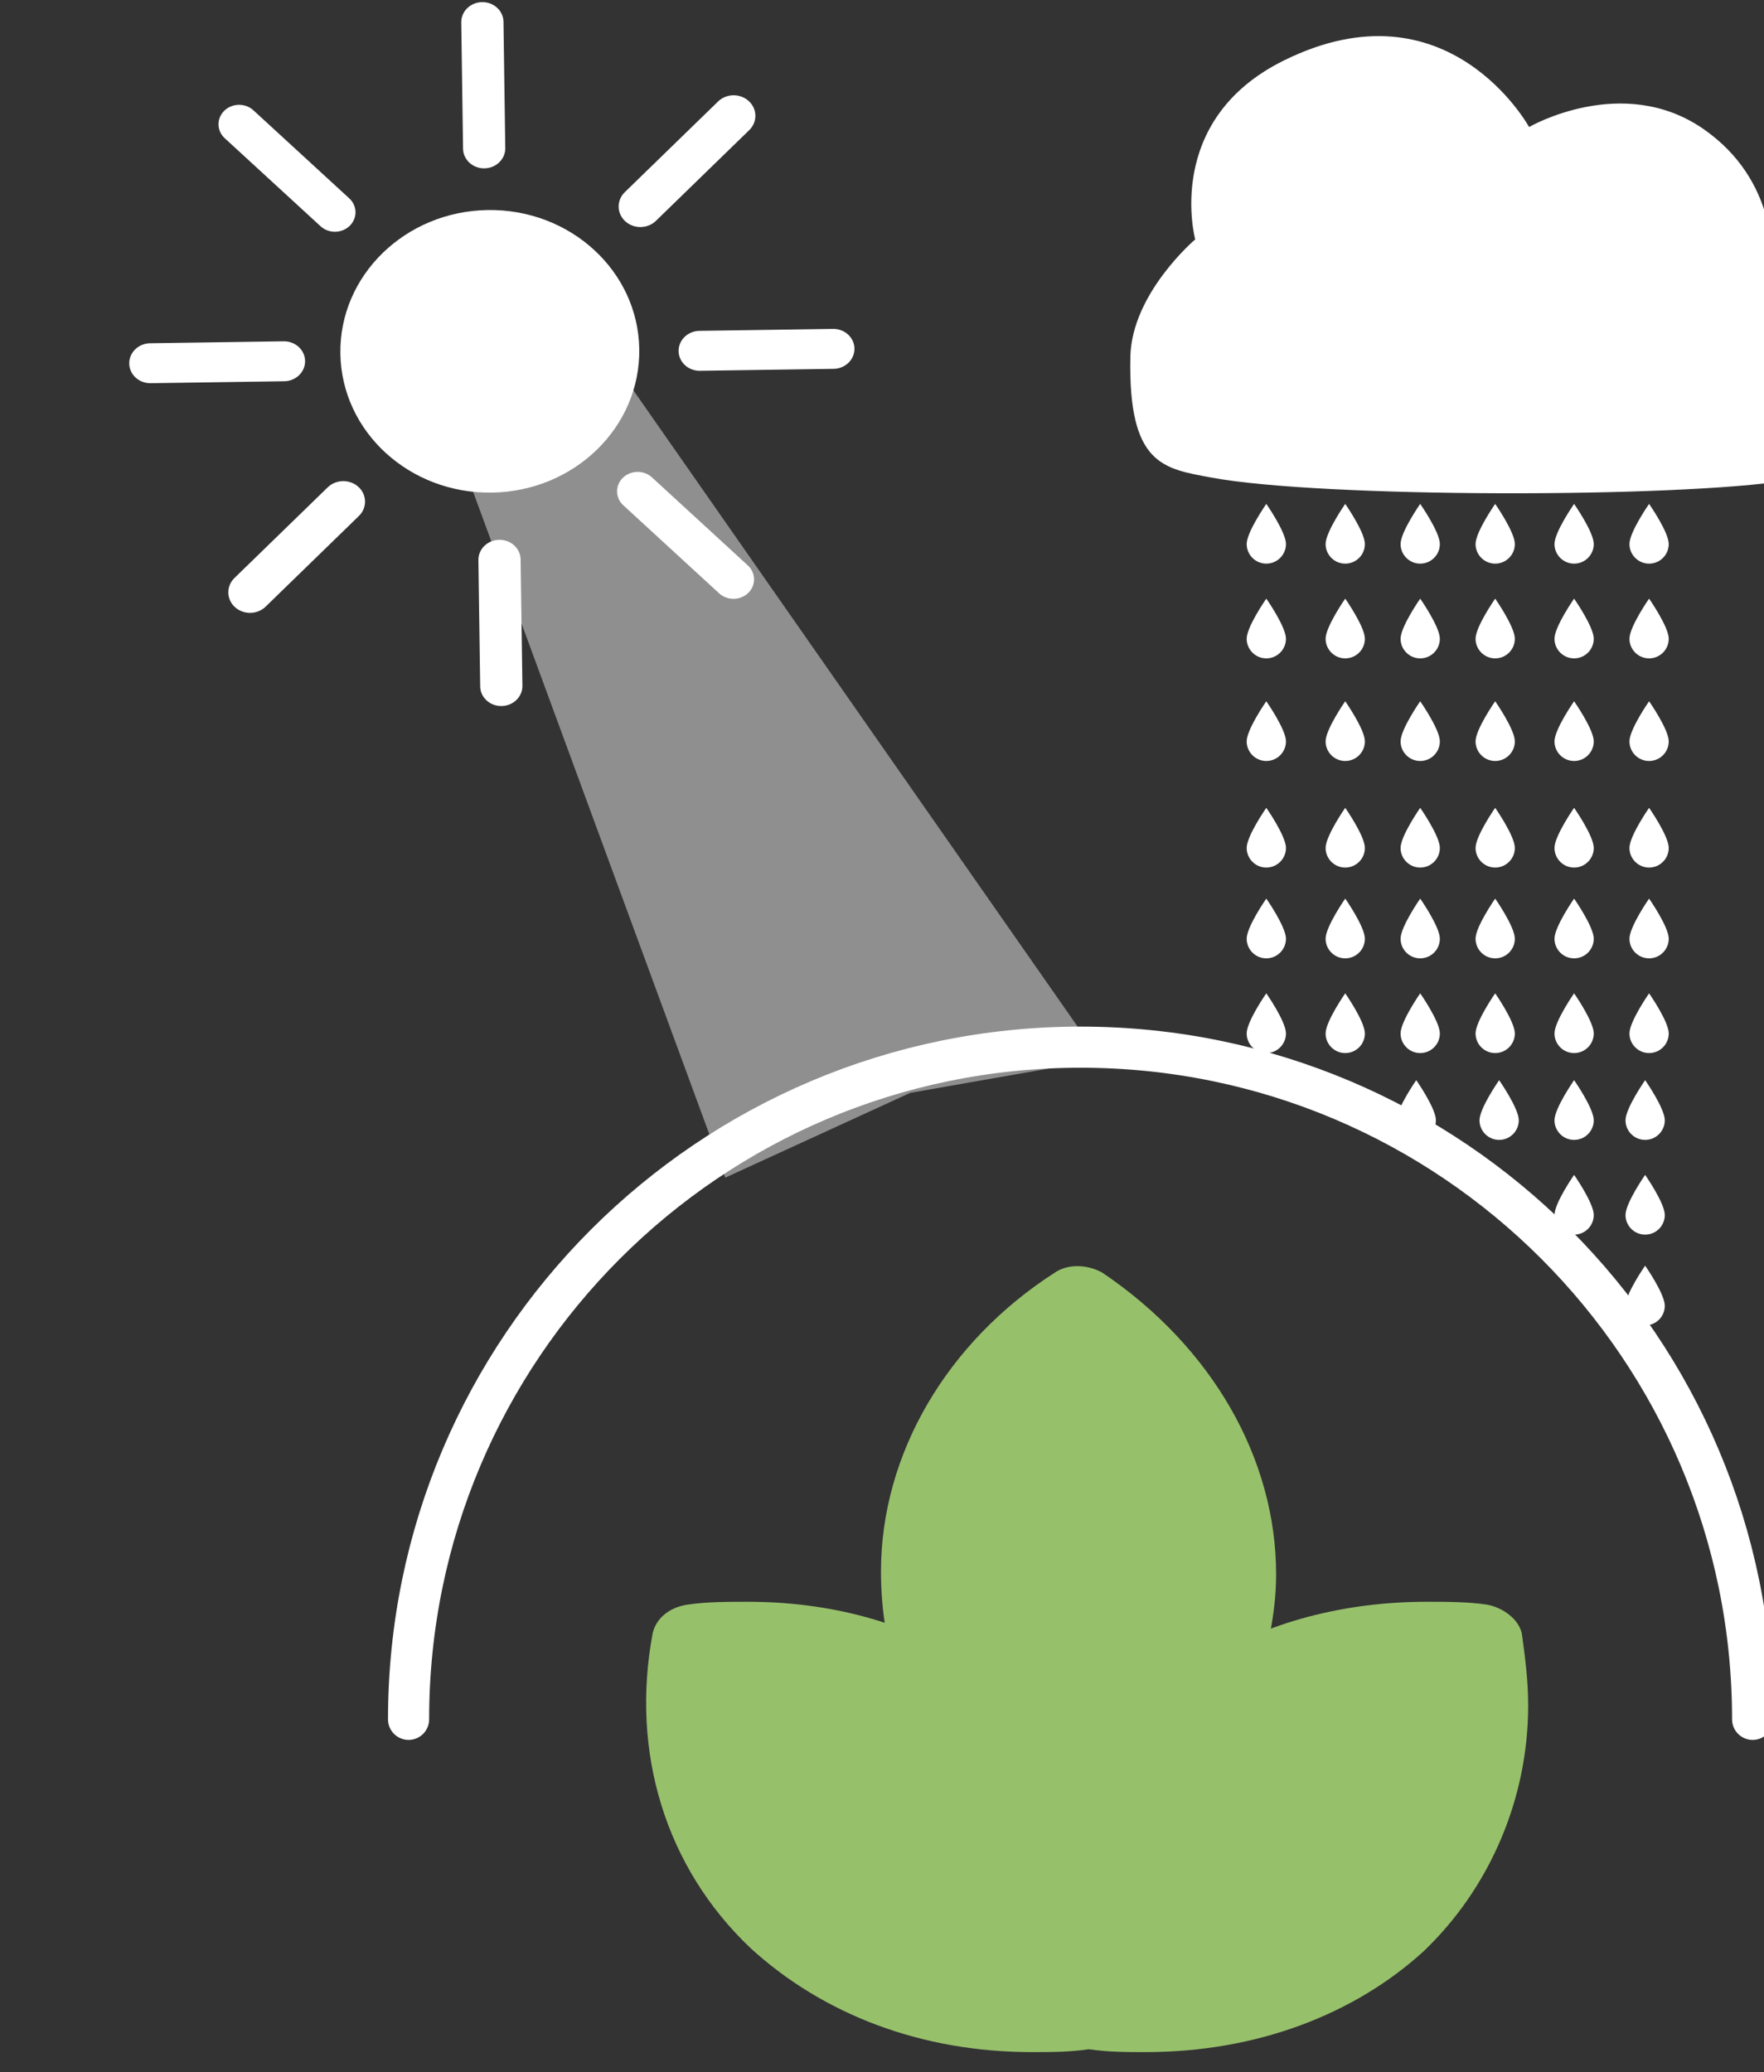 <?xml version="1.0" encoding="UTF-8" standalone="no"?>
<!DOCTYPE svg PUBLIC "-//W3C//DTD SVG 1.1//EN" "http://www.w3.org/Graphics/SVG/1.1/DTD/svg11.dtd">
<svg width="100%" height="100%" viewBox="0 0 447 525" version="1.1" xmlns="http://www.w3.org/2000/svg" xmlns:xlink="http://www.w3.org/1999/xlink" xml:space="preserve" xmlns:serif="http://www.serif.com/" style="fill-rule:evenodd;clip-rule:evenodd;stroke-linecap:round;stroke-linejoin:round;stroke-miterlimit:1.5;">
    <rect x="0" y="0" width="447" height="525" fill="#333333" stroke="none"/>
    <g transform="matrix(1,0,0,1,-183517,-131746)">
        <g id="_01" serif:id="01">
        </g>
        <g id="_011" serif:id="01">
        </g>
        <g id="_012" serif:id="01">
        </g>
        <g id="_013" serif:id="01">
        </g>
        <g id="Artboard47" transform="matrix(1.006,0,0,0.999,127163,56881.1)">
            <rect x="56000.8" y="74940.3" width="443.288" height="524.835" style="fill:none;"/>
            <g transform="matrix(0.994,0,0,1.001,-127039,-56939.7)">
                <g transform="matrix(1.712,0,0,1.712,174509,134123)">
                    <path d="M5817.62,-1316.72C5833.83,-1313.68 5886.77,-1313.69 5902.96,-1316.3C5909.82,-1317.41 5914.71,-1319.47 5914.77,-1332.4C5914.84,-1346.73 5900.56,-1348.77 5900.56,-1348.77C5900.56,-1348.77 5901.61,-1360.58 5890.51,-1368.29C5878.52,-1376.61 5864.69,-1368.59 5864.69,-1368.59C5864.69,-1368.59 5852.69,-1390.49 5828.34,-1378.41C5810.49,-1369.56 5815.27,-1351.96 5815.27,-1351.96C5815.27,-1351.96 5805.86,-1343.98 5805.67,-1334.57C5805.35,-1318.56 5810.58,-1318.04 5817.62,-1316.72Z" style="fill:white;"/>
                </g>
                <g transform="matrix(0.891,1.19066e-17,1.82119e-17,0.845,179280,132961)">
                    <path d="M5870.66,-1308.33C5870.66,-1308.33 5865.08,-1299.91 5865.08,-1296.3C5865.08,-1293.06 5867.58,-1290.42 5870.66,-1290.42C5873.75,-1290.42 5876.25,-1293.06 5876.25,-1296.3C5876.25,-1299.91 5870.66,-1308.33 5870.66,-1308.33Z" style="fill:white;"/>
                </g>
                <g transform="matrix(0.891,1.19066e-17,1.82119e-17,0.845,179272,132981)">
                    <path d="M5870.66,-1308.33C5870.66,-1308.33 5865.08,-1299.91 5865.08,-1296.3C5865.08,-1293.06 5867.58,-1290.42 5870.66,-1290.42C5873.75,-1290.42 5876.25,-1293.06 5876.25,-1296.3C5876.25,-1299.91 5870.66,-1308.33 5870.66,-1308.33Z" style="fill:white;"/>
                </g>
                <g transform="matrix(0.891,1.19066e-17,1.82119e-17,0.845,179252,132981)">
                    <path d="M5870.66,-1308.33C5870.66,-1308.33 5865.08,-1299.91 5865.08,-1296.3C5865.08,-1293.06 5867.58,-1290.42 5870.66,-1290.42C5873.75,-1290.42 5876.25,-1293.06 5876.25,-1296.3C5876.25,-1299.91 5870.66,-1308.33 5870.66,-1308.33Z" style="fill:white;"/>
                </g>
                <g transform="matrix(0.891,1.19066e-17,1.82119e-17,0.845,179261,132960)">
                    <path d="M5870.66,-1308.33C5870.66,-1308.33 5865.08,-1299.91 5865.08,-1296.3C5865.08,-1293.06 5867.58,-1290.42 5870.66,-1290.42C5873.75,-1290.42 5876.25,-1293.06 5876.25,-1296.3C5876.25,-1299.91 5870.66,-1308.33 5870.66,-1308.33Z" style="fill:white;"/>
                </g>
                <g transform="matrix(0.891,1.19066e-17,1.82119e-17,0.845,179300,132959)">
                    <path d="M5870.66,-1308.33C5870.66,-1308.33 5865.08,-1299.91 5865.08,-1296.3C5865.08,-1293.06 5867.58,-1290.42 5870.66,-1290.42C5873.75,-1290.42 5876.25,-1293.06 5876.25,-1296.3C5876.25,-1299.91 5870.66,-1308.33 5870.66,-1308.33Z" style="fill:white;"/>
                </g>
                <g transform="matrix(0.891,1.19066e-17,1.82119e-17,0.845,179291,133005)">
                    <path d="M5870.66,-1308.33C5870.66,-1308.33 5865.08,-1299.91 5865.08,-1296.3C5865.08,-1293.06 5867.58,-1290.42 5870.66,-1290.42C5873.75,-1290.42 5876.25,-1293.06 5876.25,-1296.3C5876.25,-1299.91 5870.66,-1308.33 5870.66,-1308.33Z" style="fill:white;"/>
                </g>
                <g transform="matrix(0.891,1.19066e-17,1.82119e-17,0.845,179291,132981)">
                    <path d="M5870.66,-1308.33C5870.66,-1308.33 5865.08,-1299.91 5865.08,-1296.3C5865.08,-1293.06 5867.58,-1290.42 5870.66,-1290.42C5873.75,-1290.42 5876.25,-1293.06 5876.25,-1296.3C5876.25,-1299.91 5870.66,-1308.33 5870.66,-1308.33Z" style="fill:white;"/>
                </g>
                <g transform="matrix(0.891,1.19066e-17,1.82119e-17,0.845,179272,133058)">
                    <path d="M5870.66,-1308.33C5870.66,-1308.33 5865.08,-1299.91 5865.08,-1296.3C5865.08,-1293.06 5867.58,-1290.42 5870.66,-1290.42C5873.75,-1290.42 5876.25,-1293.06 5876.25,-1296.3C5876.25,-1299.91 5870.66,-1308.33 5870.66,-1308.33Z" style="fill:white;"/>
                </g>
                <g transform="matrix(0.891,1.19066e-17,1.82119e-17,0.845,179291,133081)">
                    <path d="M5870.66,-1308.33C5870.66,-1308.33 5865.08,-1299.91 5865.08,-1296.3C5865.08,-1293.06 5867.58,-1290.42 5870.66,-1290.42C5873.75,-1290.42 5876.25,-1293.06 5876.25,-1296.3C5876.25,-1299.91 5870.66,-1308.33 5870.66,-1308.33Z" style="fill:white;"/>
                </g>
                <g transform="matrix(0.891,1.19066e-17,1.82119e-17,0.845,179272,133081)">
                    <path d="M5870.66,-1308.33C5870.66,-1308.33 5865.08,-1299.91 5865.08,-1296.3C5865.08,-1293.06 5867.58,-1290.42 5870.66,-1290.42C5873.75,-1290.42 5876.25,-1293.06 5876.25,-1296.3C5876.25,-1299.91 5870.66,-1308.33 5870.66,-1308.33Z" style="fill:white;"/>
                </g>
                <g transform="matrix(0.891,1.19066e-17,1.82119e-17,0.845,179272,133105)">
                    <path d="M5870.66,-1308.33C5870.66,-1308.33 5865.08,-1299.91 5865.08,-1296.3C5865.08,-1293.06 5867.58,-1290.42 5870.66,-1290.42C5873.75,-1290.42 5876.25,-1293.06 5876.25,-1296.3C5876.25,-1299.91 5870.66,-1308.33 5870.66,-1308.33Z" style="fill:white;"/>
                </g>
                <g transform="matrix(0.891,1.19066e-17,1.82119e-17,0.845,179290,133127)">
                    <path d="M5870.66,-1308.33C5870.66,-1308.33 5865.08,-1299.91 5865.08,-1296.3C5865.08,-1293.06 5867.58,-1290.42 5870.66,-1290.42C5873.75,-1290.42 5876.25,-1293.06 5876.25,-1296.3C5876.25,-1299.91 5870.66,-1308.33 5870.66,-1308.33Z" style="fill:white;"/>
                </g>
                <g transform="matrix(0.891,1.19066e-17,1.82119e-17,0.845,179252,133105)">
                    <path d="M5870.66,-1308.33C5870.66,-1308.33 5865.08,-1299.91 5865.08,-1296.3C5865.08,-1293.06 5867.58,-1290.42 5870.66,-1290.42C5873.75,-1290.42 5876.25,-1293.06 5876.25,-1296.3C5876.25,-1299.91 5870.66,-1308.33 5870.66,-1308.33Z" style="fill:white;"/>
                </g>
                <g transform="matrix(0.891,1.19066e-17,1.82119e-17,0.845,179291,133105)">
                    <path d="M5870.66,-1308.33C5870.66,-1308.33 5865.08,-1299.91 5865.08,-1296.3C5865.08,-1293.06 5867.58,-1290.42 5870.66,-1290.42C5873.75,-1290.42 5876.25,-1293.06 5876.25,-1296.3C5876.25,-1299.91 5870.66,-1308.33 5870.66,-1308.33Z" style="fill:white;"/>
                </g>
                <g transform="matrix(0.891,1.19066e-17,1.82119e-17,0.845,179252,133058)">
                    <path d="M5870.66,-1308.33C5870.66,-1308.33 5865.08,-1299.91 5865.08,-1296.3C5865.08,-1293.06 5867.58,-1290.42 5870.66,-1290.42C5873.75,-1290.42 5876.25,-1293.06 5876.25,-1296.3C5876.25,-1299.91 5870.66,-1308.33 5870.66,-1308.33Z" style="fill:white;"/>
                </g>
                <g transform="matrix(0.891,1.19066e-17,1.82119e-17,0.845,179252,133081)">
                    <path d="M5870.66,-1308.33C5870.66,-1308.33 5865.08,-1299.91 5865.08,-1296.3C5865.08,-1293.06 5867.58,-1290.42 5870.66,-1290.42C5873.75,-1290.42 5876.25,-1293.06 5876.25,-1296.3C5876.25,-1299.91 5870.66,-1308.33 5870.66,-1308.33Z" style="fill:white;"/>
                </g>
                <g transform="matrix(0.891,1.19066e-17,1.82119e-17,0.845,179272,133005)">
                    <path d="M5870.66,-1308.33C5870.66,-1308.33 5865.08,-1299.91 5865.08,-1296.3C5865.08,-1293.06 5867.58,-1290.42 5870.66,-1290.42C5873.75,-1290.42 5876.25,-1293.06 5876.25,-1296.3C5876.25,-1299.91 5870.66,-1308.33 5870.66,-1308.33Z" style="fill:white;"/>
                </g>
                <g transform="matrix(0.891,1.19066e-17,1.82119e-17,0.845,179252,133005)">
                    <path d="M5870.66,-1308.33C5870.66,-1308.33 5865.08,-1299.91 5865.08,-1296.3C5865.08,-1293.06 5867.58,-1290.42 5870.66,-1290.42C5873.75,-1290.42 5876.25,-1293.06 5876.25,-1296.3C5876.25,-1299.91 5870.66,-1308.33 5870.66,-1308.33Z" style="fill:white;"/>
                </g>
                <g transform="matrix(0.891,1.19066e-17,1.82119e-17,0.845,179252,133031)">
                    <path d="M5870.66,-1308.33C5870.66,-1308.33 5865.08,-1299.91 5865.08,-1296.3C5865.08,-1293.06 5867.58,-1290.42 5870.66,-1290.42C5873.75,-1290.42 5876.25,-1293.06 5876.25,-1296.3C5876.25,-1299.91 5870.66,-1308.33 5870.66,-1308.33Z" style="fill:white;"/>
                </g>
                <g transform="matrix(0.891,1.19066e-17,1.82119e-17,0.845,179291,133031)">
                    <path d="M5870.66,-1308.33C5870.66,-1308.33 5865.08,-1299.91 5865.08,-1296.3C5865.08,-1293.06 5867.58,-1290.42 5870.66,-1290.42C5873.75,-1290.42 5876.25,-1293.06 5876.25,-1296.3C5876.25,-1299.91 5870.66,-1308.33 5870.66,-1308.33Z" style="fill:white;"/>
                </g>
                <g transform="matrix(0.891,1.19066e-17,1.82119e-17,0.845,179291,133058)">
                    <path d="M5870.66,-1308.33C5870.66,-1308.33 5865.08,-1299.91 5865.08,-1296.3C5865.08,-1293.06 5867.58,-1290.42 5870.66,-1290.42C5873.75,-1290.42 5876.25,-1293.06 5876.25,-1296.3C5876.25,-1299.91 5870.66,-1308.33 5870.66,-1308.33Z" style="fill:white;"/>
                </g>
                <g transform="matrix(0.891,1.19066e-17,1.82119e-17,0.845,179272,133031)">
                    <path d="M5870.66,-1308.33C5870.66,-1308.33 5865.08,-1299.91 5865.08,-1296.3C5865.08,-1293.06 5867.58,-1290.42 5870.66,-1290.42C5873.75,-1290.42 5876.25,-1293.06 5876.25,-1296.3C5876.25,-1299.91 5870.66,-1308.33 5870.66,-1308.33Z" style="fill:white;"/>
                </g>
                <g transform="matrix(0.891,1.19066e-17,1.82119e-17,0.845,179330,132981)">
                    <path d="M5870.66,-1308.33C5870.66,-1308.33 5865.08,-1299.91 5865.08,-1296.3C5865.08,-1293.06 5867.58,-1290.42 5870.66,-1290.42C5873.75,-1290.42 5876.25,-1293.06 5876.25,-1296.3C5876.25,-1299.91 5870.66,-1308.33 5870.66,-1308.33Z" style="fill:white;"/>
                </g>
                <g transform="matrix(0.891,1.19066e-17,1.82119e-17,0.845,179310,132981)">
                    <path d="M5870.66,-1308.33C5870.66,-1308.33 5865.08,-1299.91 5865.08,-1296.3C5865.08,-1293.06 5867.58,-1290.42 5870.66,-1290.42C5873.75,-1290.42 5876.25,-1293.06 5876.25,-1296.3C5876.25,-1299.91 5870.66,-1308.33 5870.66,-1308.33Z" style="fill:white;"/>
                </g>
                <g transform="matrix(0.891,1.19066e-17,1.82119e-17,0.845,179349,133005)">
                    <path d="M5870.66,-1308.33C5870.66,-1308.33 5865.08,-1299.91 5865.08,-1296.3C5865.08,-1293.06 5867.58,-1290.42 5870.66,-1290.42C5873.75,-1290.42 5876.25,-1293.06 5876.25,-1296.3C5876.25,-1299.91 5870.66,-1308.33 5870.66,-1308.33Z" style="fill:white;"/>
                </g>
                <g transform="matrix(0.891,1.19066e-17,1.82119e-17,0.845,179349,132981)">
                    <path d="M5870.66,-1308.33C5870.66,-1308.33 5865.08,-1299.91 5865.08,-1296.3C5865.08,-1293.06 5867.58,-1290.42 5870.66,-1290.42C5873.75,-1290.42 5876.25,-1293.06 5876.25,-1296.3C5876.25,-1299.91 5870.66,-1308.33 5870.66,-1308.33Z" style="fill:white;"/>
                </g>
                <g transform="matrix(0.891,1.19066e-17,1.82119e-17,0.845,179330,133058)">
                    <path d="M5870.66,-1308.33C5870.66,-1308.33 5865.08,-1299.91 5865.08,-1296.3C5865.08,-1293.06 5867.58,-1290.42 5870.66,-1290.42C5873.75,-1290.42 5876.25,-1293.06 5876.25,-1296.3C5876.25,-1299.91 5870.66,-1308.33 5870.66,-1308.33Z" style="fill:white;"/>
                </g>
                <g transform="matrix(0.891,1.19066e-17,1.82119e-17,0.845,179349,133081)">
                    <path d="M5870.66,-1308.33C5870.66,-1308.33 5865.08,-1299.91 5865.08,-1296.3C5865.08,-1293.06 5867.58,-1290.42 5870.66,-1290.42C5873.75,-1290.42 5876.25,-1293.06 5876.25,-1296.3C5876.25,-1299.91 5870.66,-1308.33 5870.66,-1308.33Z" style="fill:white;"/>
                </g>
                <g transform="matrix(0.891,1.19066e-17,1.82119e-17,0.845,179330,133081)">
                    <path d="M5870.66,-1308.33C5870.66,-1308.33 5865.08,-1299.91 5865.08,-1296.3C5865.08,-1293.06 5867.58,-1290.42 5870.66,-1290.42C5873.75,-1290.42 5876.25,-1293.06 5876.25,-1296.3C5876.25,-1299.91 5870.66,-1308.33 5870.66,-1308.33Z" style="fill:white;"/>
                </g>
                <g transform="matrix(0.891,1.19066e-17,1.82119e-17,0.845,179330,133105)">
                    <path d="M5870.66,-1308.33C5870.66,-1308.33 5865.08,-1299.91 5865.08,-1296.3C5865.08,-1293.06 5867.58,-1290.42 5870.66,-1290.42C5873.75,-1290.42 5876.25,-1293.06 5876.25,-1296.3C5876.25,-1299.91 5870.66,-1308.33 5870.66,-1308.33Z" style="fill:white;"/>
                </g>
                <g transform="matrix(0.891,1.19066e-17,1.82119e-17,0.845,179348,133127)">
                    <path d="M5870.66,-1308.33C5870.66,-1308.33 5865.08,-1299.91 5865.08,-1296.3C5865.08,-1293.06 5867.58,-1290.42 5870.66,-1290.42C5873.75,-1290.42 5876.25,-1293.06 5876.25,-1296.3C5876.25,-1299.91 5870.66,-1308.33 5870.66,-1308.33Z" style="fill:white;"/>
                </g>
                <g transform="matrix(0.891,1.19066e-17,1.82119e-17,0.845,179310,133105)">
                    <path d="M5870.66,-1308.33C5870.66,-1308.33 5865.08,-1299.91 5865.08,-1296.3C5865.08,-1293.06 5867.58,-1290.42 5870.66,-1290.42C5873.75,-1290.42 5876.25,-1293.06 5876.25,-1296.3C5876.25,-1299.91 5870.66,-1308.33 5870.66,-1308.33Z" style="fill:white;"/>
                </g>
                <g transform="matrix(0.891,1.19066e-17,1.82119e-17,0.845,179330,133127)">
                    <path d="M5870.66,-1308.33C5870.66,-1308.33 5865.08,-1299.91 5865.08,-1296.3C5865.08,-1293.06 5867.58,-1290.42 5870.66,-1290.42C5873.75,-1290.42 5876.25,-1293.06 5876.25,-1296.3C5876.25,-1299.91 5870.66,-1308.33 5870.66,-1308.33Z" style="fill:white;"/>
                </g>
                <g transform="matrix(0.891,1.19066e-17,1.82119e-17,0.845,179311,133127)">
                    <path d="M5870.66,-1308.33C5870.66,-1308.33 5865.08,-1299.91 5865.08,-1296.3C5865.08,-1293.06 5867.58,-1290.42 5870.66,-1290.42C5873.75,-1290.42 5876.25,-1293.06 5876.25,-1296.3C5876.25,-1299.91 5870.66,-1308.33 5870.66,-1308.33Z" style="fill:white;"/>
                </g>
                <g transform="matrix(0.891,1.19066e-17,1.82119e-17,0.845,179348,133151)">
                    <path d="M5870.66,-1308.33C5870.66,-1308.33 5865.08,-1299.91 5865.08,-1296.3C5865.08,-1293.06 5867.58,-1290.42 5870.66,-1290.42C5873.75,-1290.42 5876.25,-1293.06 5876.25,-1296.3C5876.25,-1299.91 5870.66,-1308.33 5870.66,-1308.33Z" style="fill:white;"/>
                </g>
                <g transform="matrix(0.891,1.19066e-17,1.82119e-17,0.845,179348,133174)">
                    <path d="M5870.66,-1308.33C5870.66,-1308.33 5865.08,-1299.91 5865.08,-1296.3C5865.08,-1293.06 5867.58,-1290.42 5870.66,-1290.42C5873.75,-1290.42 5876.25,-1293.06 5876.25,-1296.3C5876.25,-1299.91 5870.66,-1308.33 5870.66,-1308.33Z" style="fill:white;"/>
                </g>
                <g transform="matrix(0.891,1.19066e-17,1.82119e-17,0.845,179330,133151)">
                    <path d="M5870.66,-1308.33C5870.66,-1308.33 5865.08,-1299.91 5865.08,-1296.3C5865.08,-1293.06 5867.58,-1290.42 5870.66,-1290.42C5873.75,-1290.42 5876.25,-1293.06 5876.25,-1296.3C5876.25,-1299.91 5870.66,-1308.33 5870.66,-1308.33Z" style="fill:white;"/>
                </g>
                <g transform="matrix(0.891,1.19066e-17,1.82119e-17,0.845,179349,133105)">
                    <path d="M5870.66,-1308.33C5870.66,-1308.33 5865.08,-1299.91 5865.08,-1296.3C5865.08,-1293.06 5867.58,-1290.42 5870.66,-1290.42C5873.75,-1290.42 5876.25,-1293.06 5876.25,-1296.3C5876.25,-1299.91 5870.66,-1308.33 5870.66,-1308.33Z" style="fill:white;"/>
                </g>
                <g transform="matrix(0.891,1.19066e-17,1.82119e-17,0.845,179310,133058)">
                    <path d="M5870.66,-1308.33C5870.66,-1308.33 5865.08,-1299.91 5865.08,-1296.3C5865.08,-1293.06 5867.58,-1290.42 5870.66,-1290.42C5873.75,-1290.42 5876.25,-1293.06 5876.25,-1296.3C5876.25,-1299.91 5870.66,-1308.33 5870.66,-1308.33Z" style="fill:white;"/>
                </g>
                <g transform="matrix(0.891,1.19066e-17,1.82119e-17,0.845,179310,133081)">
                    <path d="M5870.66,-1308.33C5870.66,-1308.33 5865.08,-1299.91 5865.08,-1296.3C5865.08,-1293.06 5867.58,-1290.42 5870.66,-1290.42C5873.75,-1290.42 5876.25,-1293.06 5876.25,-1296.3C5876.25,-1299.91 5870.66,-1308.33 5870.66,-1308.33Z" style="fill:white;"/>
                </g>
                <g transform="matrix(0.891,1.19066e-17,1.82119e-17,0.845,179330,133005)">
                    <path d="M5870.66,-1308.33C5870.66,-1308.33 5865.08,-1299.91 5865.08,-1296.3C5865.08,-1293.06 5867.58,-1290.42 5870.66,-1290.42C5873.75,-1290.42 5876.25,-1293.06 5876.25,-1296.3C5876.25,-1299.91 5870.66,-1308.33 5870.66,-1308.33Z" style="fill:white;"/>
                </g>
                <g transform="matrix(0.891,1.19066e-17,1.82119e-17,0.845,179310,133005)">
                    <path d="M5870.66,-1308.33C5870.66,-1308.33 5865.08,-1299.91 5865.08,-1296.3C5865.08,-1293.06 5867.58,-1290.42 5870.66,-1290.42C5873.75,-1290.42 5876.25,-1293.06 5876.25,-1296.3C5876.25,-1299.91 5870.66,-1308.33 5870.66,-1308.33Z" style="fill:white;"/>
                </g>
                <g transform="matrix(0.891,1.19066e-17,1.82119e-17,0.845,179310,133031)">
                    <path d="M5870.66,-1308.33C5870.66,-1308.33 5865.08,-1299.91 5865.08,-1296.3C5865.08,-1293.06 5867.58,-1290.42 5870.66,-1290.42C5873.75,-1290.42 5876.25,-1293.06 5876.25,-1296.3C5876.25,-1299.91 5870.66,-1308.33 5870.66,-1308.33Z" style="fill:white;"/>
                </g>
                <g transform="matrix(0.891,1.19066e-17,1.82119e-17,0.845,179349,133031)">
                    <path d="M5870.66,-1308.33C5870.66,-1308.33 5865.08,-1299.91 5865.08,-1296.3C5865.08,-1293.06 5867.58,-1290.42 5870.66,-1290.42C5873.75,-1290.42 5876.25,-1293.06 5876.25,-1296.3C5876.25,-1299.91 5870.66,-1308.33 5870.66,-1308.33Z" style="fill:white;"/>
                </g>
                <g transform="matrix(0.891,1.19066e-17,1.82119e-17,0.845,179349,133058)">
                    <path d="M5870.66,-1308.33C5870.66,-1308.33 5865.08,-1299.91 5865.08,-1296.3C5865.08,-1293.06 5867.58,-1290.42 5870.66,-1290.42C5873.75,-1290.42 5876.25,-1293.06 5876.25,-1296.3C5876.25,-1299.91 5870.66,-1308.33 5870.66,-1308.33Z" style="fill:white;"/>
                </g>
                <g transform="matrix(0.891,1.19066e-17,1.82119e-17,0.845,179330,133031)">
                    <path d="M5870.66,-1308.33C5870.66,-1308.33 5865.08,-1299.91 5865.08,-1296.3C5865.08,-1293.06 5867.58,-1290.42 5870.66,-1290.42C5873.75,-1290.42 5876.25,-1293.06 5876.25,-1296.3C5876.25,-1299.91 5870.66,-1308.33 5870.66,-1308.33Z" style="fill:white;"/>
                </g>
                <g transform="matrix(0.821,-0.012,0.011,0.776,183360,131414)">
                    <path d="M1119.49,454.663L1119.49,495.902" style="fill:none;stroke:white;stroke-width:13.03px;"/>
                </g>
                <g transform="matrix(0.011,0.776,-0.821,0.012,184734,130962)">
                    <path d="M1119.49,454.663L1119.49,495.902" style="fill:none;stroke:white;stroke-width:13.04px;"/>
                </g>
                <g transform="matrix(-0.573,0.557,-0.589,-0.541,185257,131517)">
                    <path d="M1119.49,454.663L1119.49,495.902" style="fill:none;stroke:white;stroke-width:12.69px;"/>
                </g>
                <g transform="matrix(-0.573,0.557,-0.589,-0.541,185156,131424)">
                    <path d="M1119.49,454.663L1119.49,495.902" style="fill:none;stroke:white;stroke-width:12.69px;"/>
                </g>
                <g transform="matrix(-0.589,-0.541,0.573,-0.557,184723,132659)">
                    <path d="M1119.49,454.663L1119.49,495.902" style="fill:none;stroke:white;stroke-width:13.41px;"/>
                </g>
                <g transform="matrix(-0.821,0.012,-0.011,-0.776,185213,132261)">
                    <path d="M1119.49,454.663L1119.49,495.902" style="fill:none;stroke:white;stroke-width:13.03px;"/>
                </g>
                <g transform="matrix(-0.011,-0.776,0.821,-0.012,183839,132714)">
                    <path d="M1119.49,454.663L1119.49,495.902" style="fill:none;stroke:white;stroke-width:13.04px;"/>
                </g>
                <g transform="matrix(0.589,0.541,-0.573,0.557,183850,131016)">
                    <path d="M1119.49,454.663L1119.49,495.902" style="fill:none;stroke:white;stroke-width:13.41px;"/>
                </g>
                <g transform="matrix(0.821,-0.012,0.011,0.776,183344,131396)">
                    <circle cx="1139.52" cy="585.666" r="46.128" style="fill:white;"/>
                </g>
                <g transform="matrix(0.575,-0.013,0.013,0.567,177833,123899)">
                    <path d="M10942,14236L11162.3,14572L11078.1,14585L10995.8,14621L10872.1,14254.2L10942,14236Z" style="fill:white;fill-opacity:0.45;"/>
                </g>
                <g transform="matrix(7.931,0,0,7.314,181755,127690)">
                    <path d="M350.889,611.573C350.99,612.273 351.091,613.073 351.091,613.773C351.091,616.573 350.081,619.273 348.062,621.373C345.94,623.573 343.012,624.673 339.982,624.673C339.376,624.673 338.77,624.673 338.164,624.573L338.164,620.173C338.568,618.173 339.477,616.273 340.992,614.773C341.497,614.273 342.002,613.773 342.608,613.473C345.032,611.773 347.96,611.173 350.889,611.573" style="fill:rgb(151,192,107);fill-rule:nonzero;stroke:rgb(20,152,33);stroke-width:0.13px;stroke-linecap:butt;stroke-miterlimit:2;"/>
                </g>
                <g transform="matrix(7.931,0,0,7.314,181755,127690)">
                    <path d="M338.265,620.173L338.265,624.573C337.659,624.673 337.053,624.673 336.447,624.673C333.417,624.673 330.489,623.573 328.368,621.373C325.843,618.773 324.934,615.173 325.54,611.573C328.469,611.173 331.397,611.773 333.72,613.373C334.326,613.773 334.831,614.273 335.336,614.773C337.053,616.273 337.962,618.173 338.265,620.173" style="fill:rgb(151,192,107);fill-rule:nonzero;stroke:rgb(20,152,33);stroke-width:0.13px;stroke-linecap:butt;stroke-miterlimit:2;"/>
                </g>
                <g transform="matrix(7.931,0,0,7.314,181755,127693)">
                    <path d="M338.669,622.873C339.174,622.973 339.679,622.973 340.184,622.973C343.012,622.973 345.537,621.973 347.354,620.073C349.071,618.273 349.98,615.973 349.98,613.373C349.98,612.973 349.98,612.673 349.879,612.273C347.456,612.173 345.233,612.673 343.517,613.973C343.012,614.273 342.507,614.673 342.103,615.173C340.79,616.473 339.982,618.173 339.679,619.973C339.578,620.573 339.073,620.973 338.467,620.973C337.861,620.973 337.356,620.573 337.255,619.973C336.75,618.073 335.841,616.373 334.629,615.073C334.226,614.573 333.72,614.173 333.215,613.873C331.397,612.673 329.176,612.073 326.853,612.273C326.55,615.273 327.459,618.073 329.479,620.073C331.296,621.973 333.821,622.973 336.649,622.973C337.154,622.973 337.659,622.973 338.164,622.873C338.366,622.873 338.467,622.773 338.669,622.873C338.568,622.873 338.568,622.873 338.669,622.873ZM340.083,625.473C339.477,625.473 338.871,625.473 338.265,625.373C337.659,625.473 337.053,625.473 336.447,625.473C332.913,625.473 329.782,624.173 327.459,621.873C324.732,619.073 323.621,615.073 324.328,610.973C324.429,610.473 324.833,610.073 325.439,609.973C326.045,609.873 326.752,609.873 327.358,609.873C329.983,609.873 332.408,610.573 334.427,611.973C335.134,612.373 335.74,612.973 336.245,613.473C336.952,614.273 337.659,615.073 338.164,616.073C338.669,615.173 339.275,614.273 340.083,613.473C340.588,612.873 341.194,612.373 341.901,611.973C343.921,610.573 346.446,609.873 349.071,609.873C349.677,609.873 350.384,609.873 350.99,609.973C351.495,610.073 352,610.473 352.101,610.973C352.202,611.773 352.303,612.573 352.303,613.473C352.303,616.673 351.091,619.773 348.97,621.973C346.749,624.173 343.618,625.473 340.083,625.473" style="fill:rgb(151,192,107);fill-rule:nonzero;"/>
                </g>
                <g transform="matrix(7.931,0,0,7.314,181752,127575)">
                    <path d="M338.265,615.673C341.295,617.873 343.315,621.373 343.315,625.173C343.315,626.473 343.113,627.673 342.608,628.873C342.002,629.273 341.497,629.673 340.992,630.173C339.477,631.673 338.568,633.573 338.164,635.573C337.76,633.573 336.851,631.673 335.336,630.173C334.831,629.673 334.226,629.173 333.72,628.773C333.316,627.573 333.114,626.373 333.114,625.073C333.215,621.273 335.235,617.873 338.265,615.673" style="fill:rgb(151,192,107);fill-rule:nonzero;"/>
                </g>
                <g transform="matrix(7.931,0,0,7.281,181752,127546)">
                    <path d="M342.709,636.773C342.608,636.773 342.406,636.773 342.305,636.673C341.699,636.473 341.295,635.673 341.598,635.073C342.002,634.073 342.204,632.973 342.204,631.873C342.204,628.973 340.79,626.073 338.366,623.973C335.942,625.973 334.629,628.773 334.528,631.773C334.528,632.873 334.73,633.973 335.134,635.073C335.336,635.673 335.033,636.473 334.326,636.673C333.619,636.873 332.913,636.573 332.71,635.873C332.206,634.573 332.003,633.173 332.003,631.773C332.003,627.673 334.125,623.773 337.558,621.373C337.962,621.073 338.568,621.073 339.073,621.373C342.608,623.973 344.628,627.873 344.628,631.873C344.628,633.273 344.325,634.673 343.921,635.973C343.719,636.373 343.214,636.773 342.709,636.773" style="fill:rgb(151,192,107);fill-rule:nonzero;"/>
                </g>
                <g transform="matrix(8.326,0,0,8.734,181619,126875)">
                    <path d="M338.265,617.073C337.558,617.073 336.952,616.473 336.952,615.773L336.952,611.373C336.952,610.673 337.558,610.073 338.265,610.073C338.972,610.073 339.578,610.673 339.578,611.373L339.578,615.873C339.578,616.573 338.972,617.073 338.265,617.073" style="fill:rgb(151,192,107);fill-rule:nonzero;"/>
                </g>
                <g transform="matrix(1,0,0,1,173387,117593)">
                    <path d="M11219,14590.4C11219,14496.4 11142.7,14420.1 11048.7,14420.1C10954.7,14420.1 10878.4,14496.4 10878.4,14590.4" style="fill:none;stroke:white;stroke-width:10.42px;"/>
                </g>
            </g>
        </g>
    </g>
</svg>
